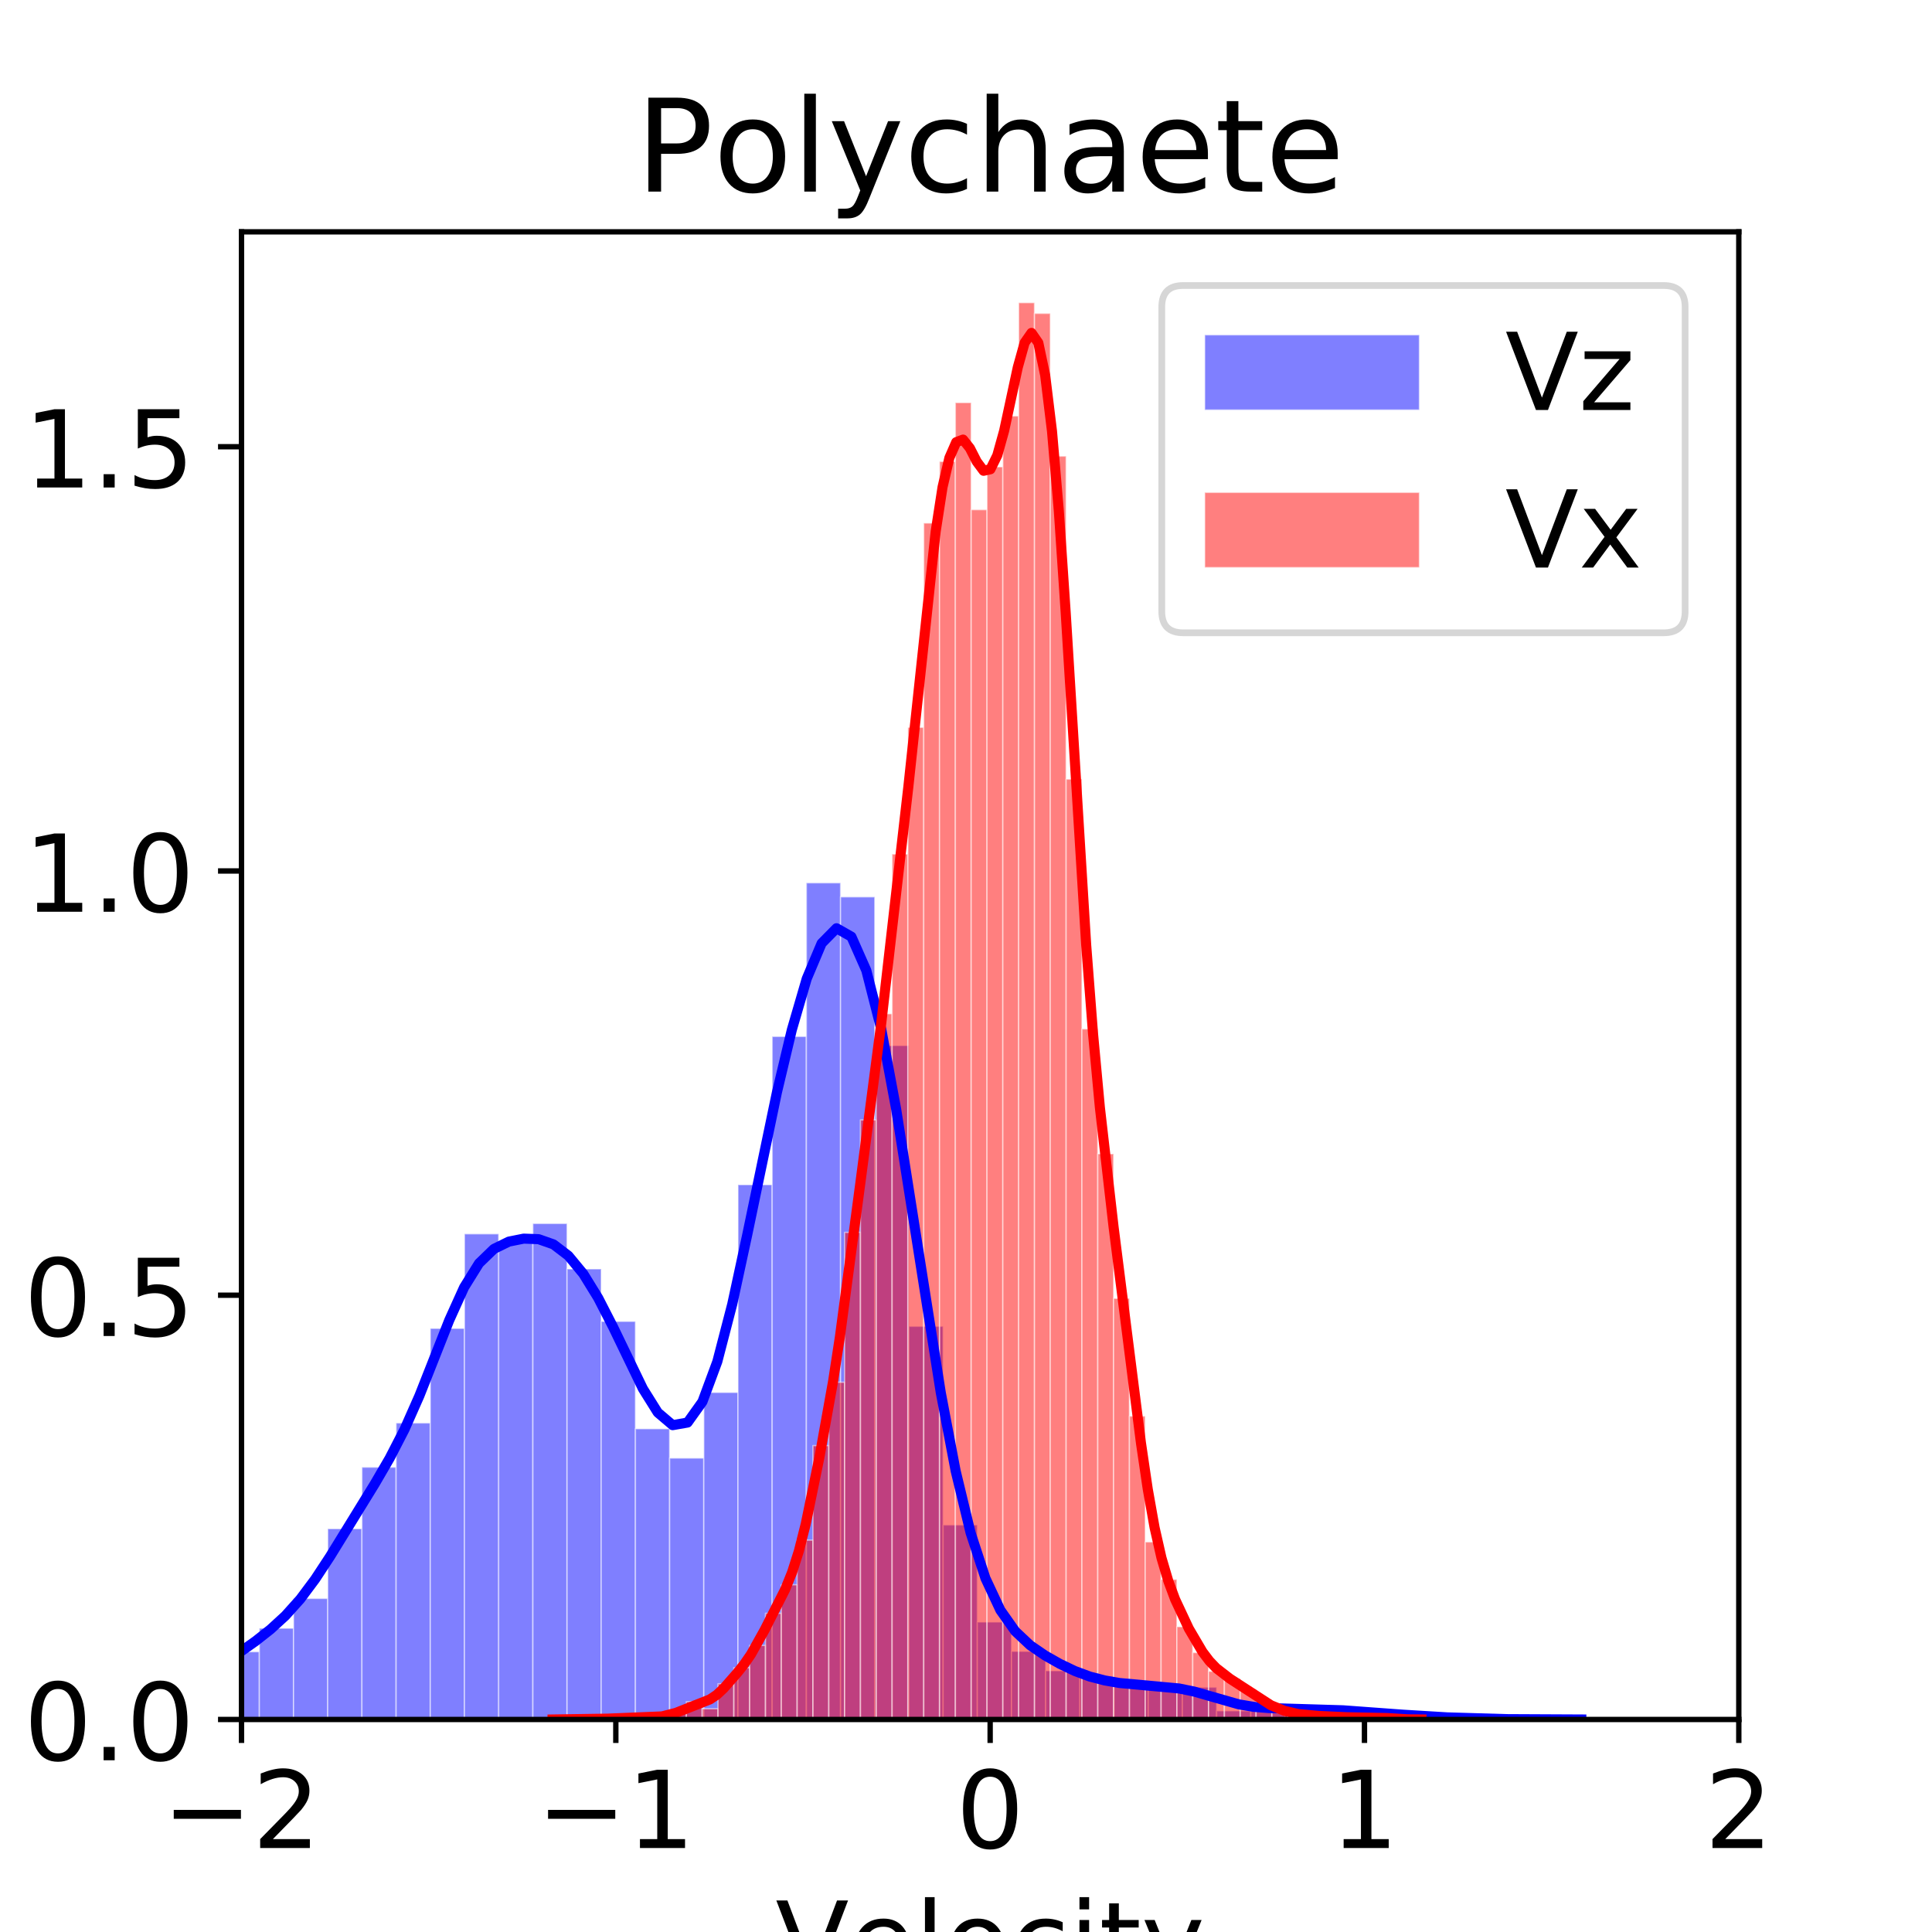 <?xml version="1.0" encoding="utf-8" standalone="no"?>
<!DOCTYPE svg PUBLIC "-//W3C//DTD SVG 1.1//EN"
  "http://www.w3.org/Graphics/SVG/1.1/DTD/svg11.dtd">
<!-- Created with matplotlib (https://matplotlib.org/) -->
<svg height="288pt" version="1.1" viewBox="0 0 288 288" width="288pt" xmlns="http://www.w3.org/2000/svg" xmlns:xlink="http://www.w3.org/1999/xlink">
 <defs>
  <style type="text/css">
*{stroke-linecap:butt;stroke-linejoin:round;}
  </style>
 </defs>
 <g id="figure_1">
  <g id="patch_1">
   <path d="M 0 288 
L 288 288 
L 288 0 
L 0 0 
z
" style="fill:#ffffff;"/>
  </g>
  <g id="axes_1">
   <g id="patch_2">
    <path d="M 36 256.32 
L 259.2 256.32 
L 259.2 34.56 
L 36 34.56 
z
" style="fill:#ffffff;"/>
   </g>
   <g id="patch_3">
    <path clip-path="url(#pb3ab3183e8)" d="M -32.689 256.32 
L -27.592 256.32 
L -27.592 256.197 
L -32.689 256.197 
z
" style="fill:#0000ff;opacity:0.5;stroke:#ffffff;stroke-linejoin:miter;stroke-width:0.2;"/>
   </g>
   <g id="patch_4">
    <path clip-path="url(#pb3ab3183e8)" d="M -27.592 256.32 
L -22.496 256.32 
L -22.496 256.258 
L -27.592 256.258 
z
" style="fill:#0000ff;opacity:0.5;stroke:#ffffff;stroke-linejoin:miter;stroke-width:0.2;"/>
   </g>
   <g id="patch_5">
    <path clip-path="url(#pb3ab3183e8)" d="M -22.496 256.32 
L -17.4 256.32 
L -17.4 256.135 
L -22.496 256.135 
z
" style="fill:#0000ff;opacity:0.5;stroke:#ffffff;stroke-linejoin:miter;stroke-width:0.2;"/>
   </g>
   <g id="patch_6">
    <path clip-path="url(#pb3ab3183e8)" d="M -17.4 256.32 
L -12.303 256.32 
L -12.303 256.197 
L -17.4 256.197 
z
" style="fill:#0000ff;opacity:0.5;stroke:#ffffff;stroke-linejoin:miter;stroke-width:0.2;"/>
   </g>
   <g id="patch_7">
    <path clip-path="url(#pb3ab3183e8)" d="M -12.303 256.32 
L -7.207 256.32 
L -7.207 256.258 
L -12.303 256.258 
z
" style="fill:#0000ff;opacity:0.5;stroke:#ffffff;stroke-linejoin:miter;stroke-width:0.2;"/>
   </g>
   <g id="patch_8">
    <path clip-path="url(#pb3ab3183e8)" d="M -7.207 256.32 
L -2.11 256.32 
L -2.11 256.135 
L -7.207 256.135 
z
" style="fill:#0000ff;opacity:0.5;stroke:#ffffff;stroke-linejoin:miter;stroke-width:0.2;"/>
   </g>
   <g id="patch_9">
    <path clip-path="url(#pb3ab3183e8)" d="M -2.11 256.32 
L 2.986 256.32 
L 2.986 255.828 
L -2.11 255.828 
z
" style="fill:#0000ff;opacity:0.5;stroke:#ffffff;stroke-linejoin:miter;stroke-width:0.2;"/>
   </g>
   <g id="patch_10">
    <path clip-path="url(#pb3ab3183e8)" d="M 2.986 256.32 
L 8.082 256.32 
L 8.082 255.274 
L 2.986 255.274 
z
" style="fill:#0000ff;opacity:0.5;stroke:#ffffff;stroke-linejoin:miter;stroke-width:0.2;"/>
   </g>
   <g id="patch_11">
    <path clip-path="url(#pb3ab3183e8)" d="M 8.082 256.32 
L 13.179 256.32 
L 13.179 254.658 
L 8.082 254.658 
z
" style="fill:#0000ff;opacity:0.5;stroke:#ffffff;stroke-linejoin:miter;stroke-width:0.2;"/>
   </g>
   <g id="patch_12">
    <path clip-path="url(#pb3ab3183e8)" d="M 13.179 256.32 
L 18.275 256.32 
L 18.275 254.412 
L 13.179 254.412 
z
" style="fill:#0000ff;opacity:0.5;stroke:#ffffff;stroke-linejoin:miter;stroke-width:0.2;"/>
   </g>
   <g id="patch_13">
    <path clip-path="url(#pb3ab3183e8)" d="M 18.275 256.32 
L 23.372 256.32 
L 23.372 252.565 
L 18.275 252.565 
z
" style="fill:#0000ff;opacity:0.5;stroke:#ffffff;stroke-linejoin:miter;stroke-width:0.2;"/>
   </g>
   <g id="patch_14">
    <path clip-path="url(#pb3ab3183e8)" d="M 23.372 256.32 
L 28.468 256.32 
L 28.468 250.903 
L 23.372 250.903 
z
" style="fill:#0000ff;opacity:0.5;stroke:#ffffff;stroke-linejoin:miter;stroke-width:0.2;"/>
   </g>
   <g id="patch_15">
    <path clip-path="url(#pb3ab3183e8)" d="M 28.468 256.32 
L 33.564 256.32 
L 33.564 250.226 
L 28.468 250.226 
z
" style="fill:#0000ff;opacity:0.5;stroke:#ffffff;stroke-linejoin:miter;stroke-width:0.2;"/>
   </g>
   <g id="patch_16">
    <path clip-path="url(#pb3ab3183e8)" d="M 33.564 256.32 
L 38.661 256.32 
L 38.661 246.224 
L 33.564 246.224 
z
" style="fill:#0000ff;opacity:0.5;stroke:#ffffff;stroke-linejoin:miter;stroke-width:0.2;"/>
   </g>
   <g id="patch_17">
    <path clip-path="url(#pb3ab3183e8)" d="M 38.661 256.32 
L 43.757 256.32 
L 43.757 242.716 
L 38.661 242.716 
z
" style="fill:#0000ff;opacity:0.5;stroke:#ffffff;stroke-linejoin:miter;stroke-width:0.2;"/>
   </g>
   <g id="patch_18">
    <path clip-path="url(#pb3ab3183e8)" d="M 43.757 256.32 
L 48.854 256.32 
L 48.854 238.283 
L 43.757 238.283 
z
" style="fill:#0000ff;opacity:0.5;stroke:#ffffff;stroke-linejoin:miter;stroke-width:0.2;"/>
   </g>
   <g id="patch_19">
    <path clip-path="url(#pb3ab3183e8)" d="M 48.854 256.32 
L 53.95 256.32 
L 53.95 227.88 
L 48.854 227.88 
z
" style="fill:#0000ff;opacity:0.5;stroke:#ffffff;stroke-linejoin:miter;stroke-width:0.2;"/>
   </g>
   <g id="patch_20">
    <path clip-path="url(#pb3ab3183e8)" d="M 53.95 256.32 
L 59.047 256.32 
L 59.047 218.708 
L 53.95 218.708 
z
" style="fill:#0000ff;opacity:0.5;stroke:#ffffff;stroke-linejoin:miter;stroke-width:0.2;"/>
   </g>
   <g id="patch_21">
    <path clip-path="url(#pb3ab3183e8)" d="M 59.047 256.32 
L 64.143 256.32 
L 64.143 212.121 
L 59.047 212.121 
z
" style="fill:#0000ff;opacity:0.5;stroke:#ffffff;stroke-linejoin:miter;stroke-width:0.2;"/>
   </g>
   <g id="patch_22">
    <path clip-path="url(#pb3ab3183e8)" d="M 64.143 256.32 
L 69.239 256.32 
L 69.239 198.024 
L 64.143 198.024 
z
" style="fill:#0000ff;opacity:0.5;stroke:#ffffff;stroke-linejoin:miter;stroke-width:0.2;"/>
   </g>
   <g id="patch_23">
    <path clip-path="url(#pb3ab3183e8)" d="M 69.239 256.32 
L 74.336 256.32 
L 74.336 183.927 
L 69.239 183.927 
z
" style="fill:#0000ff;opacity:0.5;stroke:#ffffff;stroke-linejoin:miter;stroke-width:0.2;"/>
   </g>
   <g id="patch_24">
    <path clip-path="url(#pb3ab3183e8)" d="M 74.336 256.32 
L 79.432 256.32 
L 79.432 185.22 
L 74.336 185.22 
z
" style="fill:#0000ff;opacity:0.5;stroke:#ffffff;stroke-linejoin:miter;stroke-width:0.2;"/>
   </g>
   <g id="patch_25">
    <path clip-path="url(#pb3ab3183e8)" d="M 79.432 256.32 
L 84.529 256.32 
L 84.529 182.388 
L 79.432 182.388 
z
" style="fill:#0000ff;opacity:0.5;stroke:#ffffff;stroke-linejoin:miter;stroke-width:0.2;"/>
   </g>
   <g id="patch_26">
    <path clip-path="url(#pb3ab3183e8)" d="M 84.529 256.32 
L 89.625 256.32 
L 89.625 189.16 
L 84.529 189.16 
z
" style="fill:#0000ff;opacity:0.5;stroke:#ffffff;stroke-linejoin:miter;stroke-width:0.2;"/>
   </g>
   <g id="patch_27">
    <path clip-path="url(#pb3ab3183e8)" d="M 89.625 256.32 
L 94.721 256.32 
L 94.721 196.978 
L 89.625 196.978 
z
" style="fill:#0000ff;opacity:0.5;stroke:#ffffff;stroke-linejoin:miter;stroke-width:0.2;"/>
   </g>
   <g id="patch_28">
    <path clip-path="url(#pb3ab3183e8)" d="M 94.721 256.32 
L 99.818 256.32 
L 99.818 212.983 
L 94.721 212.983 
z
" style="fill:#0000ff;opacity:0.5;stroke:#ffffff;stroke-linejoin:miter;stroke-width:0.2;"/>
   </g>
   <g id="patch_29">
    <path clip-path="url(#pb3ab3183e8)" d="M 99.818 256.32 
L 104.914 256.32 
L 104.914 217.354 
L 99.818 217.354 
z
" style="fill:#0000ff;opacity:0.5;stroke:#ffffff;stroke-linejoin:miter;stroke-width:0.2;"/>
   </g>
   <g id="patch_30">
    <path clip-path="url(#pb3ab3183e8)" d="M 104.914 256.32 
L 110.011 256.32 
L 110.011 207.566 
L 104.914 207.566 
z
" style="fill:#0000ff;opacity:0.5;stroke:#ffffff;stroke-linejoin:miter;stroke-width:0.2;"/>
   </g>
   <g id="patch_31">
    <path clip-path="url(#pb3ab3183e8)" d="M 110.011 256.32 
L 115.107 256.32 
L 115.107 176.602 
L 110.011 176.602 
z
" style="fill:#0000ff;opacity:0.5;stroke:#ffffff;stroke-linejoin:miter;stroke-width:0.2;"/>
   </g>
   <g id="patch_32">
    <path clip-path="url(#pb3ab3183e8)" d="M 115.107 256.32 
L 120.204 256.32 
L 120.204 154.503 
L 115.107 154.503 
z
" style="fill:#0000ff;opacity:0.5;stroke:#ffffff;stroke-linejoin:miter;stroke-width:0.2;"/>
   </g>
   <g id="patch_33">
    <path clip-path="url(#pb3ab3183e8)" d="M 120.204 256.32 
L 125.3 256.32 
L 125.3 131.603 
L 120.204 131.603 
z
" style="fill:#0000ff;opacity:0.5;stroke:#ffffff;stroke-linejoin:miter;stroke-width:0.2;"/>
   </g>
   <g id="patch_34">
    <path clip-path="url(#pb3ab3183e8)" d="M 125.3 256.32 
L 130.396 256.32 
L 130.396 133.696 
L 125.3 133.696 
z
" style="fill:#0000ff;opacity:0.5;stroke:#ffffff;stroke-linejoin:miter;stroke-width:0.2;"/>
   </g>
   <g id="patch_35">
    <path clip-path="url(#pb3ab3183e8)" d="M 130.396 256.32 
L 135.493 256.32 
L 135.493 155.857 
L 130.396 155.857 
z
" style="fill:#0000ff;opacity:0.5;stroke:#ffffff;stroke-linejoin:miter;stroke-width:0.2;"/>
   </g>
   <g id="patch_36">
    <path clip-path="url(#pb3ab3183e8)" d="M 135.493 256.32 
L 140.589 256.32 
L 140.589 197.716 
L 135.493 197.716 
z
" style="fill:#0000ff;opacity:0.5;stroke:#ffffff;stroke-linejoin:miter;stroke-width:0.2;"/>
   </g>
   <g id="patch_37">
    <path clip-path="url(#pb3ab3183e8)" d="M 140.589 256.32 
L 145.686 256.32 
L 145.686 227.326 
L 140.589 227.326 
z
" style="fill:#0000ff;opacity:0.5;stroke:#ffffff;stroke-linejoin:miter;stroke-width:0.2;"/>
   </g>
   <g id="patch_38">
    <path clip-path="url(#pb3ab3183e8)" d="M 145.686 256.32 
L 150.782 256.32 
L 150.782 241.792 
L 145.686 241.792 
z
" style="fill:#0000ff;opacity:0.5;stroke:#ffffff;stroke-linejoin:miter;stroke-width:0.2;"/>
   </g>
   <g id="patch_39">
    <path clip-path="url(#pb3ab3183e8)" d="M 150.782 256.32 
L 155.878 256.32 
L 155.878 246.163 
L 150.782 246.163 
z
" style="fill:#0000ff;opacity:0.5;stroke:#ffffff;stroke-linejoin:miter;stroke-width:0.2;"/>
   </g>
   <g id="patch_40">
    <path clip-path="url(#pb3ab3183e8)" d="M 155.878 256.32 
L 160.975 256.32 
L 160.975 249.056 
L 155.878 249.056 
z
" style="fill:#0000ff;opacity:0.5;stroke:#ffffff;stroke-linejoin:miter;stroke-width:0.2;"/>
   </g>
   <g id="patch_41">
    <path clip-path="url(#pb3ab3183e8)" d="M 160.975 256.32 
L 166.071 256.32 
L 166.071 249.918 
L 160.975 249.918 
z
" style="fill:#0000ff;opacity:0.5;stroke:#ffffff;stroke-linejoin:miter;stroke-width:0.2;"/>
   </g>
   <g id="patch_42">
    <path clip-path="url(#pb3ab3183e8)" d="M 166.071 256.32 
L 171.168 256.32 
L 171.168 251.149 
L 166.071 251.149 
z
" style="fill:#0000ff;opacity:0.5;stroke:#ffffff;stroke-linejoin:miter;stroke-width:0.2;"/>
   </g>
   <g id="patch_43">
    <path clip-path="url(#pb3ab3183e8)" d="M 171.168 256.32 
L 176.264 256.32 
L 176.264 251.457 
L 171.168 251.457 
z
" style="fill:#0000ff;opacity:0.5;stroke:#ffffff;stroke-linejoin:miter;stroke-width:0.2;"/>
   </g>
   <g id="patch_44">
    <path clip-path="url(#pb3ab3183e8)" d="M 176.264 256.32 
L 181.361 256.32 
L 181.361 251.518 
L 176.264 251.518 
z
" style="fill:#0000ff;opacity:0.5;stroke:#ffffff;stroke-linejoin:miter;stroke-width:0.2;"/>
   </g>
   <g id="patch_45">
    <path clip-path="url(#pb3ab3183e8)" d="M 181.361 256.32 
L 186.457 256.32 
L 186.457 255.027 
L 181.361 255.027 
z
" style="fill:#0000ff;opacity:0.5;stroke:#ffffff;stroke-linejoin:miter;stroke-width:0.2;"/>
   </g>
   <g id="patch_46">
    <path clip-path="url(#pb3ab3183e8)" d="M 186.457 256.32 
L 191.553 256.32 
L 191.553 254.843 
L 186.457 254.843 
z
" style="fill:#0000ff;opacity:0.5;stroke:#ffffff;stroke-linejoin:miter;stroke-width:0.2;"/>
   </g>
   <g id="patch_47">
    <path clip-path="url(#pb3ab3183e8)" d="M 191.553 256.32 
L 196.65 256.32 
L 196.65 254.35 
L 191.553 254.35 
z
" style="fill:#0000ff;opacity:0.5;stroke:#ffffff;stroke-linejoin:miter;stroke-width:0.2;"/>
   </g>
   <g id="patch_48">
    <path clip-path="url(#pb3ab3183e8)" d="M 196.65 256.32 
L 201.746 256.32 
L 201.746 255.089 
L 196.65 255.089 
z
" style="fill:#0000ff;opacity:0.5;stroke:#ffffff;stroke-linejoin:miter;stroke-width:0.2;"/>
   </g>
   <g id="patch_49">
    <path clip-path="url(#pb3ab3183e8)" d="M 201.746 256.32 
L 206.843 256.32 
L 206.843 254.904 
L 201.746 254.904 
z
" style="fill:#0000ff;opacity:0.5;stroke:#ffffff;stroke-linejoin:miter;stroke-width:0.2;"/>
   </g>
   <g id="patch_50">
    <path clip-path="url(#pb3ab3183e8)" d="M 206.843 256.32 
L 211.939 256.32 
L 211.939 255.828 
L 206.843 255.828 
z
" style="fill:#0000ff;opacity:0.5;stroke:#ffffff;stroke-linejoin:miter;stroke-width:0.2;"/>
   </g>
   <g id="patch_51">
    <path clip-path="url(#pb3ab3183e8)" d="M 211.939 256.32 
L 217.035 256.32 
L 217.035 256.012 
L 211.939 256.012 
z
" style="fill:#0000ff;opacity:0.5;stroke:#ffffff;stroke-linejoin:miter;stroke-width:0.2;"/>
   </g>
   <g id="patch_52">
    <path clip-path="url(#pb3ab3183e8)" d="M 217.035 256.32 
L 222.132 256.32 
L 222.132 256.135 
L 217.035 256.135 
z
" style="fill:#0000ff;opacity:0.5;stroke:#ffffff;stroke-linejoin:miter;stroke-width:0.2;"/>
   </g>
   <g id="patch_53">
    <path clip-path="url(#pb3ab3183e8)" d="M 88.16 256.32 
L 90.518 256.32 
L 90.518 256.187 
L 88.16 256.187 
z
" style="fill:#ff0000;opacity:0.5;stroke:#ffffff;stroke-linejoin:miter;stroke-width:0.2;"/>
   </g>
   <g id="patch_54">
    <path clip-path="url(#pb3ab3183e8)" d="M 90.518 256.32 
L 92.877 256.32 
L 92.877 256.187 
L 90.518 256.187 
z
" style="fill:#ff0000;opacity:0.5;stroke:#ffffff;stroke-linejoin:miter;stroke-width:0.2;"/>
   </g>
   <g id="patch_55">
    <path clip-path="url(#pb3ab3183e8)" d="M 92.877 256.32 
L 95.236 256.32 
L 95.236 255.921 
L 92.877 255.921 
z
" style="fill:#ff0000;opacity:0.5;stroke:#ffffff;stroke-linejoin:miter;stroke-width:0.2;"/>
   </g>
   <g id="patch_56">
    <path clip-path="url(#pb3ab3183e8)" d="M 95.236 256.32 
L 97.595 256.32 
L 97.595 256.054 
L 95.236 256.054 
z
" style="fill:#ff0000;opacity:0.5;stroke:#ffffff;stroke-linejoin:miter;stroke-width:0.2;"/>
   </g>
   <g id="patch_57">
    <path clip-path="url(#pb3ab3183e8)" d="M 97.595 256.32 
L 99.954 256.32 
L 99.954 256.187 
L 97.595 256.187 
z
" style="fill:#ff0000;opacity:0.5;stroke:#ffffff;stroke-linejoin:miter;stroke-width:0.2;"/>
   </g>
   <g id="patch_58">
    <path clip-path="url(#pb3ab3183e8)" d="M 99.954 256.32 
L 102.313 256.32 
L 102.313 255.256 
L 99.954 255.256 
z
" style="fill:#ff0000;opacity:0.5;stroke:#ffffff;stroke-linejoin:miter;stroke-width:0.2;"/>
   </g>
   <g id="patch_59">
    <path clip-path="url(#pb3ab3183e8)" d="M 102.313 256.32 
L 104.672 256.32 
L 104.672 253.66 
L 102.313 253.66 
z
" style="fill:#ff0000;opacity:0.5;stroke:#ffffff;stroke-linejoin:miter;stroke-width:0.2;"/>
   </g>
   <g id="patch_60">
    <path clip-path="url(#pb3ab3183e8)" d="M 104.672 256.32 
L 107.031 256.32 
L 107.031 254.724 
L 104.672 254.724 
z
" style="fill:#ff0000;opacity:0.5;stroke:#ffffff;stroke-linejoin:miter;stroke-width:0.2;"/>
   </g>
   <g id="patch_61">
    <path clip-path="url(#pb3ab3183e8)" d="M 107.031 256.32 
L 109.39 256.32 
L 109.39 251 
L 107.031 251 
z
" style="fill:#ff0000;opacity:0.5;stroke:#ffffff;stroke-linejoin:miter;stroke-width:0.2;"/>
   </g>
   <g id="patch_62">
    <path clip-path="url(#pb3ab3183e8)" d="M 109.39 256.32 
L 111.748 256.32 
L 111.748 248.606 
L 109.39 248.606 
z
" style="fill:#ff0000;opacity:0.5;stroke:#ffffff;stroke-linejoin:miter;stroke-width:0.2;"/>
   </g>
   <g id="patch_63">
    <path clip-path="url(#pb3ab3183e8)" d="M 111.748 256.32 
L 114.107 256.32 
L 114.107 245.281 
L 111.748 245.281 
z
" style="fill:#ff0000;opacity:0.5;stroke:#ffffff;stroke-linejoin:miter;stroke-width:0.2;"/>
   </g>
   <g id="patch_64">
    <path clip-path="url(#pb3ab3183e8)" d="M 114.107 256.32 
L 116.466 256.32 
L 116.466 240.493 
L 114.107 240.493 
z
" style="fill:#ff0000;opacity:0.5;stroke:#ffffff;stroke-linejoin:miter;stroke-width:0.2;"/>
   </g>
   <g id="patch_65">
    <path clip-path="url(#pb3ab3183e8)" d="M 116.466 256.32 
L 118.825 256.32 
L 118.825 236.237 
L 116.466 236.237 
z
" style="fill:#ff0000;opacity:0.5;stroke:#ffffff;stroke-linejoin:miter;stroke-width:0.2;"/>
   </g>
   <g id="patch_66">
    <path clip-path="url(#pb3ab3183e8)" d="M 118.825 256.32 
L 121.184 256.32 
L 121.184 229.588 
L 118.825 229.588 
z
" style="fill:#ff0000;opacity:0.5;stroke:#ffffff;stroke-linejoin:miter;stroke-width:0.2;"/>
   </g>
   <g id="patch_67">
    <path clip-path="url(#pb3ab3183e8)" d="M 121.184 256.32 
L 123.543 256.32 
L 123.543 215.49 
L 121.184 215.49 
z
" style="fill:#ff0000;opacity:0.5;stroke:#ffffff;stroke-linejoin:miter;stroke-width:0.2;"/>
   </g>
   <g id="patch_68">
    <path clip-path="url(#pb3ab3183e8)" d="M 123.543 256.32 
L 125.902 256.32 
L 125.902 206.047 
L 123.543 206.047 
z
" style="fill:#ff0000;opacity:0.5;stroke:#ffffff;stroke-linejoin:miter;stroke-width:0.2;"/>
   </g>
   <g id="patch_69">
    <path clip-path="url(#pb3ab3183e8)" d="M 125.902 256.32 
L 128.261 256.32 
L 128.261 183.703 
L 125.902 183.703 
z
" style="fill:#ff0000;opacity:0.5;stroke:#ffffff;stroke-linejoin:miter;stroke-width:0.2;"/>
   </g>
   <g id="patch_70">
    <path clip-path="url(#pb3ab3183e8)" d="M 128.261 256.32 
L 130.62 256.32 
L 130.62 166.946 
L 128.261 166.946 
z
" style="fill:#ff0000;opacity:0.5;stroke:#ffffff;stroke-linejoin:miter;stroke-width:0.2;"/>
   </g>
   <g id="patch_71">
    <path clip-path="url(#pb3ab3183e8)" d="M 130.62 256.32 
L 132.979 256.32 
L 132.979 151.119 
L 130.62 151.119 
z
" style="fill:#ff0000;opacity:0.5;stroke:#ffffff;stroke-linejoin:miter;stroke-width:0.2;"/>
   </g>
   <g id="patch_72">
    <path clip-path="url(#pb3ab3183e8)" d="M 132.979 256.32 
L 135.337 256.32 
L 135.337 127.312 
L 132.979 127.312 
z
" style="fill:#ff0000;opacity:0.5;stroke:#ffffff;stroke-linejoin:miter;stroke-width:0.2;"/>
   </g>
   <g id="patch_73">
    <path clip-path="url(#pb3ab3183e8)" d="M 135.337 256.32 
L 137.696 256.32 
L 137.696 108.427 
L 135.337 108.427 
z
" style="fill:#ff0000;opacity:0.5;stroke:#ffffff;stroke-linejoin:miter;stroke-width:0.2;"/>
   </g>
   <g id="patch_74">
    <path clip-path="url(#pb3ab3183e8)" d="M 137.696 256.32 
L 140.055 256.32 
L 140.055 77.97 
L 137.696 77.97 
z
" style="fill:#ff0000;opacity:0.5;stroke:#ffffff;stroke-linejoin:miter;stroke-width:0.2;"/>
   </g>
   <g id="patch_75">
    <path clip-path="url(#pb3ab3183e8)" d="M 140.055 256.32 
L 142.414 256.32 
L 142.414 68.794 
L 140.055 68.794 
z
" style="fill:#ff0000;opacity:0.5;stroke:#ffffff;stroke-linejoin:miter;stroke-width:0.2;"/>
   </g>
   <g id="patch_76">
    <path clip-path="url(#pb3ab3183e8)" d="M 142.414 256.32 
L 144.773 256.32 
L 144.773 60.016 
L 142.414 60.016 
z
" style="fill:#ff0000;opacity:0.5;stroke:#ffffff;stroke-linejoin:miter;stroke-width:0.2;"/>
   </g>
   <g id="patch_77">
    <path clip-path="url(#pb3ab3183e8)" d="M 144.773 256.32 
L 147.132 256.32 
L 147.132 75.975 
L 144.773 75.975 
z
" style="fill:#ff0000;opacity:0.5;stroke:#ffffff;stroke-linejoin:miter;stroke-width:0.2;"/>
   </g>
   <g id="patch_78">
    <path clip-path="url(#pb3ab3183e8)" d="M 147.132 256.32 
L 149.491 256.32 
L 149.491 69.592 
L 147.132 69.592 
z
" style="fill:#ff0000;opacity:0.5;stroke:#ffffff;stroke-linejoin:miter;stroke-width:0.2;"/>
   </g>
   <g id="patch_79">
    <path clip-path="url(#pb3ab3183e8)" d="M 149.491 256.32 
L 151.85 256.32 
L 151.85 62.011 
L 149.491 62.011 
z
" style="fill:#ff0000;opacity:0.5;stroke:#ffffff;stroke-linejoin:miter;stroke-width:0.2;"/>
   </g>
   <g id="patch_80">
    <path clip-path="url(#pb3ab3183e8)" d="M 151.85 256.32 
L 154.209 256.32 
L 154.209 45.12 
L 151.85 45.12 
z
" style="fill:#ff0000;opacity:0.5;stroke:#ffffff;stroke-linejoin:miter;stroke-width:0.2;"/>
   </g>
   <g id="patch_81">
    <path clip-path="url(#pb3ab3183e8)" d="M 154.209 256.32 
L 156.567 256.32 
L 156.567 46.716 
L 154.209 46.716 
z
" style="fill:#ff0000;opacity:0.5;stroke:#ffffff;stroke-linejoin:miter;stroke-width:0.2;"/>
   </g>
   <g id="patch_82">
    <path clip-path="url(#pb3ab3183e8)" d="M 156.567 256.32 
L 158.926 256.32 
L 158.926 67.996 
L 156.567 67.996 
z
" style="fill:#ff0000;opacity:0.5;stroke:#ffffff;stroke-linejoin:miter;stroke-width:0.2;"/>
   </g>
   <g id="patch_83">
    <path clip-path="url(#pb3ab3183e8)" d="M 158.926 256.32 
L 161.285 256.32 
L 161.285 116.141 
L 158.926 116.141 
z
" style="fill:#ff0000;opacity:0.5;stroke:#ffffff;stroke-linejoin:miter;stroke-width:0.2;"/>
   </g>
   <g id="patch_84">
    <path clip-path="url(#pb3ab3183e8)" d="M 161.285 256.32 
L 163.644 256.32 
L 163.644 153.38 
L 161.285 153.38 
z
" style="fill:#ff0000;opacity:0.5;stroke:#ffffff;stroke-linejoin:miter;stroke-width:0.2;"/>
   </g>
   <g id="patch_85">
    <path clip-path="url(#pb3ab3183e8)" d="M 163.644 256.32 
L 166.003 256.32 
L 166.003 172 
L 163.644 172 
z
" style="fill:#ff0000;opacity:0.5;stroke:#ffffff;stroke-linejoin:miter;stroke-width:0.2;"/>
   </g>
   <g id="patch_86">
    <path clip-path="url(#pb3ab3183e8)" d="M 166.003 256.32 
L 168.362 256.32 
L 168.362 193.545 
L 166.003 193.545 
z
" style="fill:#ff0000;opacity:0.5;stroke:#ffffff;stroke-linejoin:miter;stroke-width:0.2;"/>
   </g>
   <g id="patch_87">
    <path clip-path="url(#pb3ab3183e8)" d="M 168.362 256.32 
L 170.721 256.32 
L 170.721 211.101 
L 168.362 211.101 
z
" style="fill:#ff0000;opacity:0.5;stroke:#ffffff;stroke-linejoin:miter;stroke-width:0.2;"/>
   </g>
   <g id="patch_88">
    <path clip-path="url(#pb3ab3183e8)" d="M 170.721 256.32 
L 173.08 256.32 
L 173.08 229.854 
L 170.721 229.854 
z
" style="fill:#ff0000;opacity:0.5;stroke:#ffffff;stroke-linejoin:miter;stroke-width:0.2;"/>
   </g>
   <g id="patch_89">
    <path clip-path="url(#pb3ab3183e8)" d="M 173.08 256.32 
L 175.439 256.32 
L 175.439 235.439 
L 173.08 235.439 
z
" style="fill:#ff0000;opacity:0.5;stroke:#ffffff;stroke-linejoin:miter;stroke-width:0.2;"/>
   </g>
   <g id="patch_90">
    <path clip-path="url(#pb3ab3183e8)" d="M 175.439 256.32 
L 177.797 256.32 
L 177.797 242.488 
L 175.439 242.488 
z
" style="fill:#ff0000;opacity:0.5;stroke:#ffffff;stroke-linejoin:miter;stroke-width:0.2;"/>
   </g>
   <g id="patch_91">
    <path clip-path="url(#pb3ab3183e8)" d="M 177.797 256.32 
L 180.156 256.32 
L 180.156 246.345 
L 177.797 246.345 
z
" style="fill:#ff0000;opacity:0.5;stroke:#ffffff;stroke-linejoin:miter;stroke-width:0.2;"/>
   </g>
   <g id="patch_92">
    <path clip-path="url(#pb3ab3183e8)" d="M 180.156 256.32 
L 182.515 256.32 
L 182.515 249.138 
L 180.156 249.138 
z
" style="fill:#ff0000;opacity:0.5;stroke:#ffffff;stroke-linejoin:miter;stroke-width:0.2;"/>
   </g>
   <g id="patch_93">
    <path clip-path="url(#pb3ab3183e8)" d="M 182.515 256.32 
L 184.874 256.32 
L 184.874 250.202 
L 182.515 250.202 
z
" style="fill:#ff0000;opacity:0.5;stroke:#ffffff;stroke-linejoin:miter;stroke-width:0.2;"/>
   </g>
   <g id="patch_94">
    <path clip-path="url(#pb3ab3183e8)" d="M 184.874 256.32 
L 187.233 256.32 
L 187.233 251.798 
L 184.874 251.798 
z
" style="fill:#ff0000;opacity:0.5;stroke:#ffffff;stroke-linejoin:miter;stroke-width:0.2;"/>
   </g>
   <g id="patch_95">
    <path clip-path="url(#pb3ab3183e8)" d="M 187.233 256.32 
L 189.592 256.32 
L 189.592 254.192 
L 187.233 254.192 
z
" style="fill:#ff0000;opacity:0.5;stroke:#ffffff;stroke-linejoin:miter;stroke-width:0.2;"/>
   </g>
   <g id="patch_96">
    <path clip-path="url(#pb3ab3183e8)" d="M 189.592 256.32 
L 191.951 256.32 
L 191.951 254.591 
L 189.592 254.591 
z
" style="fill:#ff0000;opacity:0.5;stroke:#ffffff;stroke-linejoin:miter;stroke-width:0.2;"/>
   </g>
   <g id="patch_97">
    <path clip-path="url(#pb3ab3183e8)" d="M 191.951 256.32 
L 194.31 256.32 
L 194.31 255.788 
L 191.951 255.788 
z
" style="fill:#ff0000;opacity:0.5;stroke:#ffffff;stroke-linejoin:miter;stroke-width:0.2;"/>
   </g>
   <g id="patch_98">
    <path clip-path="url(#pb3ab3183e8)" d="M 194.31 256.32 
L 196.669 256.32 
L 196.669 255.655 
L 194.31 255.655 
z
" style="fill:#ff0000;opacity:0.5;stroke:#ffffff;stroke-linejoin:miter;stroke-width:0.2;"/>
   </g>
   <g id="patch_99">
    <path clip-path="url(#pb3ab3183e8)" d="M 196.669 256.32 
L 199.027 256.32 
L 199.027 255.921 
L 196.669 255.921 
z
" style="fill:#ff0000;opacity:0.5;stroke:#ffffff;stroke-linejoin:miter;stroke-width:0.2;"/>
   </g>
   <g id="patch_100">
    <path clip-path="url(#pb3ab3183e8)" d="M 199.027 256.32 
L 201.386 256.32 
L 201.386 255.921 
L 199.027 255.921 
z
" style="fill:#ff0000;opacity:0.5;stroke:#ffffff;stroke-linejoin:miter;stroke-width:0.2;"/>
   </g>
   <g id="patch_101">
    <path clip-path="url(#pb3ab3183e8)" d="M 201.386 256.32 
L 203.745 256.32 
L 203.745 256.054 
L 201.386 256.054 
z
" style="fill:#ff0000;opacity:0.5;stroke:#ffffff;stroke-linejoin:miter;stroke-width:0.2;"/>
   </g>
   <g id="patch_102">
    <path clip-path="url(#pb3ab3183e8)" d="M 203.745 256.32 
L 206.104 256.32 
L 206.104 255.788 
L 203.745 255.788 
z
" style="fill:#ff0000;opacity:0.5;stroke:#ffffff;stroke-linejoin:miter;stroke-width:0.2;"/>
   </g>
   <g id="matplotlib.axis_1">
    <g id="xtick_1">
     <g id="line2d_1">
      <defs>
       <path d="M 0 0 
L 0 3.5 
" id="m314761089b" style="stroke:#000000;stroke-width:0.8;"/>
      </defs>
      <g>
       <use style="stroke:#000000;stroke-width:0.8;" x="36" xlink:href="#m314761089b" y="256.32"/>
      </g>
     </g>
     <g id="text_1">
      <!-- −2 -->
      <defs>
       <path d="M 10.594 35.5 
L 73.188 35.5 
L 73.188 27.203 
L 10.594 27.203 
z
" id="DejaVuSans-8722"/>
       <path d="M 19.188 8.297 
L 53.609 8.297 
L 53.609 0 
L 7.328 0 
L 7.328 8.297 
Q 12.938 14.109 22.625 23.891 
Q 32.328 33.688 34.812 36.531 
Q 39.547 41.844 41.422 45.531 
Q 43.312 49.219 43.312 52.781 
Q 43.312 58.594 39.234 62.25 
Q 35.156 65.922 28.609 65.922 
Q 23.969 65.922 18.812 64.312 
Q 13.672 62.703 7.812 59.422 
L 7.812 69.391 
Q 13.766 71.781 18.938 73 
Q 24.125 74.219 28.422 74.219 
Q 39.75 74.219 46.484 68.547 
Q 53.219 62.891 53.219 53.422 
Q 53.219 48.922 51.531 44.891 
Q 49.859 40.875 45.406 35.406 
Q 44.188 33.984 37.641 27.219 
Q 31.109 20.453 19.188 8.297 
z
" id="DejaVuSans-50"/>
      </defs>
      <g transform="translate(24.206 275.478)scale(0.16 -0.16)">
       <use xlink:href="#DejaVuSans-8722"/>
       <use x="83.789" xlink:href="#DejaVuSans-50"/>
      </g>
     </g>
    </g>
    <g id="xtick_2">
     <g id="line2d_2">
      <g>
       <use style="stroke:#000000;stroke-width:0.8;" x="91.8" xlink:href="#m314761089b" y="256.32"/>
      </g>
     </g>
     <g id="text_2">
      <!-- −1 -->
      <defs>
       <path d="M 12.406 8.297 
L 28.516 8.297 
L 28.516 63.922 
L 10.984 60.406 
L 10.984 69.391 
L 28.422 72.906 
L 38.281 72.906 
L 38.281 8.297 
L 54.391 8.297 
L 54.391 0 
L 12.406 0 
z
" id="DejaVuSans-49"/>
      </defs>
      <g transform="translate(80.006 275.478)scale(0.16 -0.16)">
       <use xlink:href="#DejaVuSans-8722"/>
       <use x="83.789" xlink:href="#DejaVuSans-49"/>
      </g>
     </g>
    </g>
    <g id="xtick_3">
     <g id="line2d_3">
      <g>
       <use style="stroke:#000000;stroke-width:0.8;" x="147.6" xlink:href="#m314761089b" y="256.32"/>
      </g>
     </g>
     <g id="text_3">
      <!-- 0 -->
      <defs>
       <path d="M 31.781 66.406 
Q 24.172 66.406 20.328 58.906 
Q 16.5 51.422 16.5 36.375 
Q 16.5 21.391 20.328 13.891 
Q 24.172 6.391 31.781 6.391 
Q 39.453 6.391 43.281 13.891 
Q 47.125 21.391 47.125 36.375 
Q 47.125 51.422 43.281 58.906 
Q 39.453 66.406 31.781 66.406 
z
M 31.781 74.219 
Q 44.047 74.219 50.516 64.516 
Q 56.984 54.828 56.984 36.375 
Q 56.984 17.969 50.516 8.266 
Q 44.047 -1.422 31.781 -1.422 
Q 19.531 -1.422 13.062 8.266 
Q 6.594 17.969 6.594 36.375 
Q 6.594 54.828 13.062 64.516 
Q 19.531 74.219 31.781 74.219 
z
" id="DejaVuSans-48"/>
      </defs>
      <g transform="translate(142.51 275.478)scale(0.16 -0.16)">
       <use xlink:href="#DejaVuSans-48"/>
      </g>
     </g>
    </g>
    <g id="xtick_4">
     <g id="line2d_4">
      <g>
       <use style="stroke:#000000;stroke-width:0.8;" x="203.4" xlink:href="#m314761089b" y="256.32"/>
      </g>
     </g>
     <g id="text_4">
      <!-- 1 -->
      <g transform="translate(198.31 275.478)scale(0.16 -0.16)">
       <use xlink:href="#DejaVuSans-49"/>
      </g>
     </g>
    </g>
    <g id="xtick_5">
     <g id="line2d_5">
      <g>
       <use style="stroke:#000000;stroke-width:0.8;" x="259.2" xlink:href="#m314761089b" y="256.32"/>
      </g>
     </g>
     <g id="text_5">
      <!-- 2 -->
      <g transform="translate(254.11 275.478)scale(0.16 -0.16)">
       <use xlink:href="#DejaVuSans-50"/>
      </g>
     </g>
    </g>
    <g id="text_6">
     <!-- Velocity -->
     <defs>
      <path d="M 28.609 0 
L 0.781 72.906 
L 11.078 72.906 
L 34.188 11.531 
L 57.328 72.906 
L 67.578 72.906 
L 39.797 0 
z
" id="DejaVuSans-86"/>
      <path d="M 56.203 29.594 
L 56.203 25.203 
L 14.891 25.203 
Q 15.484 15.922 20.484 11.062 
Q 25.484 6.203 34.422 6.203 
Q 39.594 6.203 44.453 7.469 
Q 49.312 8.734 54.109 11.281 
L 54.109 2.781 
Q 49.266 0.734 44.188 -0.344 
Q 39.109 -1.422 33.891 -1.422 
Q 20.797 -1.422 13.156 6.188 
Q 5.516 13.812 5.516 26.812 
Q 5.516 40.234 12.766 48.109 
Q 20.016 56 32.328 56 
Q 43.359 56 49.781 48.891 
Q 56.203 41.797 56.203 29.594 
z
M 47.219 32.234 
Q 47.125 39.594 43.094 43.984 
Q 39.062 48.391 32.422 48.391 
Q 24.906 48.391 20.391 44.141 
Q 15.875 39.891 15.188 32.172 
z
" id="DejaVuSans-101"/>
      <path d="M 9.422 75.984 
L 18.406 75.984 
L 18.406 0 
L 9.422 0 
z
" id="DejaVuSans-108"/>
      <path d="M 30.609 48.391 
Q 23.391 48.391 19.188 42.75 
Q 14.984 37.109 14.984 27.297 
Q 14.984 17.484 19.156 11.844 
Q 23.344 6.203 30.609 6.203 
Q 37.797 6.203 41.984 11.859 
Q 46.188 17.531 46.188 27.297 
Q 46.188 37.016 41.984 42.703 
Q 37.797 48.391 30.609 48.391 
z
M 30.609 56 
Q 42.328 56 49.016 48.375 
Q 55.719 40.766 55.719 27.297 
Q 55.719 13.875 49.016 6.219 
Q 42.328 -1.422 30.609 -1.422 
Q 18.844 -1.422 12.172 6.219 
Q 5.516 13.875 5.516 27.297 
Q 5.516 40.766 12.172 48.375 
Q 18.844 56 30.609 56 
z
" id="DejaVuSans-111"/>
      <path d="M 48.781 52.594 
L 48.781 44.188 
Q 44.969 46.297 41.141 47.344 
Q 37.312 48.391 33.406 48.391 
Q 24.656 48.391 19.812 42.844 
Q 14.984 37.312 14.984 27.297 
Q 14.984 17.281 19.812 11.734 
Q 24.656 6.203 33.406 6.203 
Q 37.312 6.203 41.141 7.25 
Q 44.969 8.297 48.781 10.406 
L 48.781 2.094 
Q 45.016 0.344 40.984 -0.531 
Q 36.969 -1.422 32.422 -1.422 
Q 20.062 -1.422 12.781 6.344 
Q 5.516 14.109 5.516 27.297 
Q 5.516 40.672 12.859 48.328 
Q 20.219 56 33.016 56 
Q 37.156 56 41.109 55.141 
Q 45.062 54.297 48.781 52.594 
z
" id="DejaVuSans-99"/>
      <path d="M 9.422 54.688 
L 18.406 54.688 
L 18.406 0 
L 9.422 0 
z
M 9.422 75.984 
L 18.406 75.984 
L 18.406 64.594 
L 9.422 64.594 
z
" id="DejaVuSans-105"/>
      <path d="M 18.312 70.219 
L 18.312 54.688 
L 36.812 54.688 
L 36.812 47.703 
L 18.312 47.703 
L 18.312 18.016 
Q 18.312 11.328 20.141 9.422 
Q 21.969 7.516 27.594 7.516 
L 36.812 7.516 
L 36.812 0 
L 27.594 0 
Q 17.188 0 13.234 3.875 
Q 9.281 7.766 9.281 18.016 
L 9.281 47.703 
L 2.688 47.703 
L 2.688 54.688 
L 9.281 54.688 
L 9.281 70.219 
z
" id="DejaVuSans-116"/>
      <path d="M 32.172 -5.078 
Q 28.375 -14.844 24.75 -17.812 
Q 21.141 -20.797 15.094 -20.797 
L 7.906 -20.797 
L 7.906 -13.281 
L 13.188 -13.281 
Q 16.891 -13.281 18.938 -11.516 
Q 21 -9.766 23.484 -3.219 
L 25.094 0.875 
L 2.984 54.688 
L 12.5 54.688 
L 29.594 11.922 
L 46.688 54.688 
L 56.203 54.688 
z
" id="DejaVuSans-121"/>
     </defs>
     <g transform="translate(115.604 294.962)scale(0.16 -0.16)">
      <use xlink:href="#DejaVuSans-86"/>
      <use x="68.299" xlink:href="#DejaVuSans-101"/>
      <use x="129.822" xlink:href="#DejaVuSans-108"/>
      <use x="157.605" xlink:href="#DejaVuSans-111"/>
      <use x="218.787" xlink:href="#DejaVuSans-99"/>
      <use x="273.768" xlink:href="#DejaVuSans-105"/>
      <use x="301.551" xlink:href="#DejaVuSans-116"/>
      <use x="340.76" xlink:href="#DejaVuSans-121"/>
     </g>
    </g>
   </g>
   <g id="matplotlib.axis_2">
    <g id="ytick_1">
     <g id="line2d_6">
      <defs>
       <path d="M 0 0 
L -3.5 0 
" id="m06f28f9c98" style="stroke:#000000;stroke-width:0.8;"/>
      </defs>
      <g>
       <use style="stroke:#000000;stroke-width:0.8;" x="36" xlink:href="#m06f28f9c98" y="256.32"/>
      </g>
     </g>
     <g id="text_7">
      <!-- 0.0 -->
      <defs>
       <path d="M 10.688 12.406 
L 21 12.406 
L 21 0 
L 10.688 0 
z
" id="DejaVuSans-46"/>
      </defs>
      <g transform="translate(3.555 262.399)scale(0.16 -0.16)">
       <use xlink:href="#DejaVuSans-48"/>
       <use x="63.623" xlink:href="#DejaVuSans-46"/>
       <use x="95.41" xlink:href="#DejaVuSans-48"/>
      </g>
     </g>
    </g>
    <g id="ytick_2">
     <g id="line2d_7">
      <g>
       <use style="stroke:#000000;stroke-width:0.8;" x="36" xlink:href="#m06f28f9c98" y="193.077"/>
      </g>
     </g>
     <g id="text_8">
      <!-- 0.5 -->
      <defs>
       <path d="M 10.797 72.906 
L 49.516 72.906 
L 49.516 64.594 
L 19.828 64.594 
L 19.828 46.734 
Q 21.969 47.469 24.109 47.828 
Q 26.266 48.188 28.422 48.188 
Q 40.625 48.188 47.75 41.5 
Q 54.891 34.812 54.891 23.391 
Q 54.891 11.625 47.562 5.094 
Q 40.234 -1.422 26.906 -1.422 
Q 22.312 -1.422 17.547 -0.641 
Q 12.797 0.141 7.719 1.703 
L 7.719 11.625 
Q 12.109 9.234 16.797 8.062 
Q 21.484 6.891 26.703 6.891 
Q 35.156 6.891 40.078 11.328 
Q 45.016 15.766 45.016 23.391 
Q 45.016 31 40.078 35.438 
Q 35.156 39.891 26.703 39.891 
Q 22.75 39.891 18.812 39.016 
Q 14.891 38.141 10.797 36.281 
z
" id="DejaVuSans-53"/>
      </defs>
      <g transform="translate(3.555 199.156)scale(0.16 -0.16)">
       <use xlink:href="#DejaVuSans-48"/>
       <use x="63.623" xlink:href="#DejaVuSans-46"/>
       <use x="95.41" xlink:href="#DejaVuSans-53"/>
      </g>
     </g>
    </g>
    <g id="ytick_3">
     <g id="line2d_8">
      <g>
       <use style="stroke:#000000;stroke-width:0.8;" x="36" xlink:href="#m06f28f9c98" y="129.834"/>
      </g>
     </g>
     <g id="text_9">
      <!-- 1.0 -->
      <g transform="translate(3.555 135.913)scale(0.16 -0.16)">
       <use xlink:href="#DejaVuSans-49"/>
       <use x="63.623" xlink:href="#DejaVuSans-46"/>
       <use x="95.41" xlink:href="#DejaVuSans-48"/>
      </g>
     </g>
    </g>
    <g id="ytick_4">
     <g id="line2d_9">
      <g>
       <use style="stroke:#000000;stroke-width:0.8;" x="36" xlink:href="#m06f28f9c98" y="66.591"/>
      </g>
     </g>
     <g id="text_10">
      <!-- 1.5 -->
      <g transform="translate(3.555 72.67)scale(0.16 -0.16)">
       <use xlink:href="#DejaVuSans-49"/>
       <use x="63.623" xlink:href="#DejaVuSans-46"/>
       <use x="95.41" xlink:href="#DejaVuSans-53"/>
      </g>
     </g>
    </g>
    <g id="text_11">
     <!-- PDF -->
     <defs>
      <path d="M 19.672 64.797 
L 19.672 37.406 
L 32.078 37.406 
Q 38.969 37.406 42.719 40.969 
Q 46.484 44.531 46.484 51.125 
Q 46.484 57.672 42.719 61.234 
Q 38.969 64.797 32.078 64.797 
z
M 9.812 72.906 
L 32.078 72.906 
Q 44.344 72.906 50.609 67.359 
Q 56.891 61.812 56.891 51.125 
Q 56.891 40.328 50.609 34.812 
Q 44.344 29.297 32.078 29.297 
L 19.672 29.297 
L 19.672 0 
L 9.812 0 
z
" id="DejaVuSans-80"/>
      <path d="M 19.672 64.797 
L 19.672 8.109 
L 31.594 8.109 
Q 46.688 8.109 53.688 14.938 
Q 60.688 21.781 60.688 36.531 
Q 60.688 51.172 53.688 57.984 
Q 46.688 64.797 31.594 64.797 
z
M 9.812 72.906 
L 30.078 72.906 
Q 51.266 72.906 61.172 64.094 
Q 71.094 55.281 71.094 36.531 
Q 71.094 17.672 61.125 8.828 
Q 51.172 0 30.078 0 
L 9.812 0 
z
" id="DejaVuSans-68"/>
      <path d="M 9.812 72.906 
L 51.703 72.906 
L 51.703 64.594 
L 19.672 64.594 
L 19.672 43.109 
L 48.578 43.109 
L 48.578 34.812 
L 19.672 34.812 
L 19.672 0 
L 9.812 0 
z
" id="DejaVuSans-70"/>
     </defs>
     <g transform="translate(-3.772 161.025)rotate(-90)scale(0.16 -0.16)">
      <use xlink:href="#DejaVuSans-80"/>
      <use x="60.303" xlink:href="#DejaVuSans-68"/>
      <use x="137.305" xlink:href="#DejaVuSans-70"/>
     </g>
    </g>
   </g>
   <g id="line2d_10">
    <path clip-path="url(#pb3ab3183e8)" d="M -1 255.845 
L 4.792 255.301 
L 13.674 254.314 
L 15.894 253.917 
L 20.335 252.789 
L 26.996 250.731 
L 29.217 249.899 
L 31.437 248.877 
L 33.658 247.637 
L 35.878 246.21 
L 38.099 244.636 
L 40.319 242.889 
L 42.54 240.852 
L 44.76 238.376 
L 46.981 235.403 
L 49.201 232.024 
L 55.863 221.194 
L 58.083 217.38 
L 60.304 213.071 
L 62.524 208.055 
L 66.965 196.807 
L 69.186 191.896 
L 71.406 188.323 
L 73.627 186.175 
L 75.847 185.086 
L 78.068 184.64 
L 80.288 184.72 
L 82.509 185.499 
L 84.729 187.195 
L 86.95 189.884 
L 89.17 193.487 
L 91.391 197.813 
L 95.832 207.008 
L 98.052 210.56 
L 100.273 212.446 
L 102.493 212.057 
L 104.714 208.947 
L 106.934 202.958 
L 109.155 194.406 
L 111.375 184.132 
L 115.816 162.826 
L 118.037 153.513 
L 120.257 145.896 
L 122.478 140.625 
L 124.698 138.371 
L 126.919 139.633 
L 129.139 144.659 
L 131.36 153.382 
L 133.58 165.281 
L 140.242 207.606 
L 142.462 219.286 
L 144.683 228.484 
L 146.903 235.28 
L 149.124 240.02 
L 151.344 243.17 
L 153.564 245.257 
L 155.785 246.777 
L 158.005 248.034 
L 160.226 249.095 
L 162.446 249.918 
L 164.667 250.497 
L 166.887 250.882 
L 171.328 251.287 
L 175.769 251.698 
L 177.99 252.153 
L 184.651 254.061 
L 186.872 254.436 
L 189.092 254.615 
L 200.195 254.95 
L 209.077 255.601 
L 215.738 256.005 
L 224.62 256.267 
L 235.723 256.32 
L 235.723 256.32 
" style="fill:none;stroke:#0000ff;stroke-linecap:square;stroke-width:1.5;"/>
   </g>
   <g id="line2d_11">
    <path clip-path="url(#pb3ab3183e8)" d="M 82.371 256.319 
L 90.53 256.194 
L 98.689 255.859 
L 100.728 255.339 
L 105.828 253.327 
L 106.848 252.642 
L 107.867 251.691 
L 109.907 249.363 
L 110.927 248.081 
L 111.947 246.607 
L 113.987 242.958 
L 117.046 236.921 
L 118.066 234.405 
L 119.086 231.209 
L 120.106 227.188 
L 122.145 217.268 
L 124.185 205.914 
L 125.205 199.272 
L 128.265 176.242 
L 131.324 152.902 
L 135.404 117.306 
L 139.483 79.207 
L 140.503 72.619 
L 141.523 68.245 
L 142.543 65.914 
L 143.562 65.529 
L 144.582 66.808 
L 145.602 68.807 
L 146.622 70.178 
L 147.642 69.951 
L 148.662 67.886 
L 149.682 64.226 
L 151.721 54.753 
L 152.741 51.091 
L 153.761 49.626 
L 154.781 51.104 
L 155.801 55.928 
L 156.821 64.283 
L 157.84 76.204 
L 158.86 91.293 
L 161.92 140.921 
L 162.94 154.133 
L 163.959 165.098 
L 165.999 182.9 
L 170.079 215.087 
L 171.098 222.008 
L 172.118 227.738 
L 173.138 232.229 
L 174.158 235.689 
L 175.178 238.429 
L 177.218 242.778 
L 179.257 246.246 
L 180.277 247.591 
L 181.297 248.657 
L 183.337 250.235 
L 189.456 254.2 
L 191.496 255.04 
L 193.535 255.512 
L 196.595 255.791 
L 200.674 255.98 
L 206.793 256.104 
L 209.853 256.295 
L 211.893 256.318 
L 211.893 256.318 
" style="fill:none;stroke:#ff0000;stroke-linecap:square;stroke-width:1.5;"/>
   </g>
   <g id="patch_103">
    <path d="M 36 256.32 
L 36 34.56 
" style="fill:none;stroke:#000000;stroke-linecap:square;stroke-linejoin:miter;stroke-width:0.8;"/>
   </g>
   <g id="patch_104">
    <path d="M 259.2 256.32 
L 259.2 34.56 
" style="fill:none;stroke:#000000;stroke-linecap:square;stroke-linejoin:miter;stroke-width:0.8;"/>
   </g>
   <g id="patch_105">
    <path d="M 36 256.32 
L 259.2 256.32 
" style="fill:none;stroke:#000000;stroke-linecap:square;stroke-linejoin:miter;stroke-width:0.8;"/>
   </g>
   <g id="patch_106">
    <path d="M 36 34.56 
L 259.2 34.56 
" style="fill:none;stroke:#000000;stroke-linecap:square;stroke-linejoin:miter;stroke-width:0.8;"/>
   </g>
   <g id="text_12">
    <!-- Polychaete -->
    <defs>
     <path d="M 54.891 33.016 
L 54.891 0 
L 45.906 0 
L 45.906 32.719 
Q 45.906 40.484 42.875 44.328 
Q 39.844 48.188 33.797 48.188 
Q 26.516 48.188 22.312 43.547 
Q 18.109 38.922 18.109 30.906 
L 18.109 0 
L 9.078 0 
L 9.078 75.984 
L 18.109 75.984 
L 18.109 46.188 
Q 21.344 51.125 25.703 53.562 
Q 30.078 56 35.797 56 
Q 45.219 56 50.047 50.172 
Q 54.891 44.344 54.891 33.016 
z
" id="DejaVuSans-104"/>
     <path d="M 34.281 27.484 
Q 23.391 27.484 19.188 25 
Q 14.984 22.516 14.984 16.5 
Q 14.984 11.719 18.141 8.906 
Q 21.297 6.109 26.703 6.109 
Q 34.188 6.109 38.703 11.406 
Q 43.219 16.703 43.219 25.484 
L 43.219 27.484 
z
M 52.203 31.203 
L 52.203 0 
L 43.219 0 
L 43.219 8.297 
Q 40.141 3.328 35.547 0.953 
Q 30.953 -1.422 24.312 -1.422 
Q 15.922 -1.422 10.953 3.297 
Q 6 8.016 6 15.922 
Q 6 25.141 12.172 29.828 
Q 18.359 34.516 30.609 34.516 
L 43.219 34.516 
L 43.219 35.406 
Q 43.219 41.609 39.141 45 
Q 35.062 48.391 27.688 48.391 
Q 23 48.391 18.547 47.266 
Q 14.109 46.141 10.016 43.891 
L 10.016 52.203 
Q 14.938 54.109 19.578 55.047 
Q 24.219 56 28.609 56 
Q 40.484 56 46.344 49.844 
Q 52.203 43.703 52.203 31.203 
z
" id="DejaVuSans-97"/>
    </defs>
    <g transform="translate(94.77 28.56)scale(0.192 -0.192)">
     <use xlink:href="#DejaVuSans-80"/>
     <use x="60.256" xlink:href="#DejaVuSans-111"/>
     <use x="121.438" xlink:href="#DejaVuSans-108"/>
     <use x="149.221" xlink:href="#DejaVuSans-121"/>
     <use x="208.4" xlink:href="#DejaVuSans-99"/>
     <use x="263.381" xlink:href="#DejaVuSans-104"/>
     <use x="326.76" xlink:href="#DejaVuSans-97"/>
     <use x="388.039" xlink:href="#DejaVuSans-101"/>
     <use x="449.562" xlink:href="#DejaVuSans-116"/>
     <use x="488.771" xlink:href="#DejaVuSans-101"/>
    </g>
   </g>
   <g id="legend_1">
    <g id="patch_107">
     <path d="M 176.385 94.33 
L 248 94.33 
Q 251.2 94.33 251.2 91.13 
L 251.2 45.76 
Q 251.2 42.56 248 42.56 
L 176.385 42.56 
Q 173.185 42.56 173.185 45.76 
L 173.185 91.13 
Q 173.185 94.33 176.385 94.33 
z
" style="fill:#ffffff;opacity:0.8;stroke:#cccccc;stroke-linejoin:miter;"/>
    </g>
    <g id="patch_108">
     <path d="M 179.585 61.117 
L 211.585 61.117 
L 211.585 49.917 
L 179.585 49.917 
z
" style="fill:#0000ff;opacity:0.5;stroke:#ffffff;stroke-linejoin:miter;stroke-width:0.2;"/>
    </g>
    <g id="text_13">
     <!-- Vz -->
     <defs>
      <path d="M 5.516 54.688 
L 48.188 54.688 
L 48.188 46.484 
L 14.406 7.172 
L 48.188 7.172 
L 48.188 0 
L 4.297 0 
L 4.297 8.203 
L 38.094 47.516 
L 5.516 47.516 
z
" id="DejaVuSans-122"/>
     </defs>
     <g transform="translate(224.385 61.117)scale(0.16 -0.16)">
      <use xlink:href="#DejaVuSans-86"/>
      <use x="68.408" xlink:href="#DejaVuSans-122"/>
     </g>
    </g>
    <g id="patch_109">
     <path d="M 179.585 84.603 
L 211.585 84.603 
L 211.585 73.403 
L 179.585 73.403 
z
" style="fill:#ff0000;opacity:0.5;stroke:#ffffff;stroke-linejoin:miter;stroke-width:0.2;"/>
    </g>
    <g id="text_14">
     <!-- Vx -->
     <defs>
      <path d="M 54.891 54.688 
L 35.109 28.078 
L 55.906 0 
L 45.312 0 
L 29.391 21.484 
L 13.484 0 
L 2.875 0 
L 24.125 28.609 
L 4.688 54.688 
L 15.281 54.688 
L 29.781 35.203 
L 44.281 54.688 
z
" id="DejaVuSans-120"/>
     </defs>
     <g transform="translate(224.385 84.603)scale(0.16 -0.16)">
      <use xlink:href="#DejaVuSans-86"/>
      <use x="68.408" xlink:href="#DejaVuSans-120"/>
     </g>
    </g>
   </g>
  </g>
 </g>
 <defs>
  <clipPath id="pb3ab3183e8">
   <rect height="221.76" width="223.2" x="36" y="34.56"/>
  </clipPath>
 </defs>
</svg>
